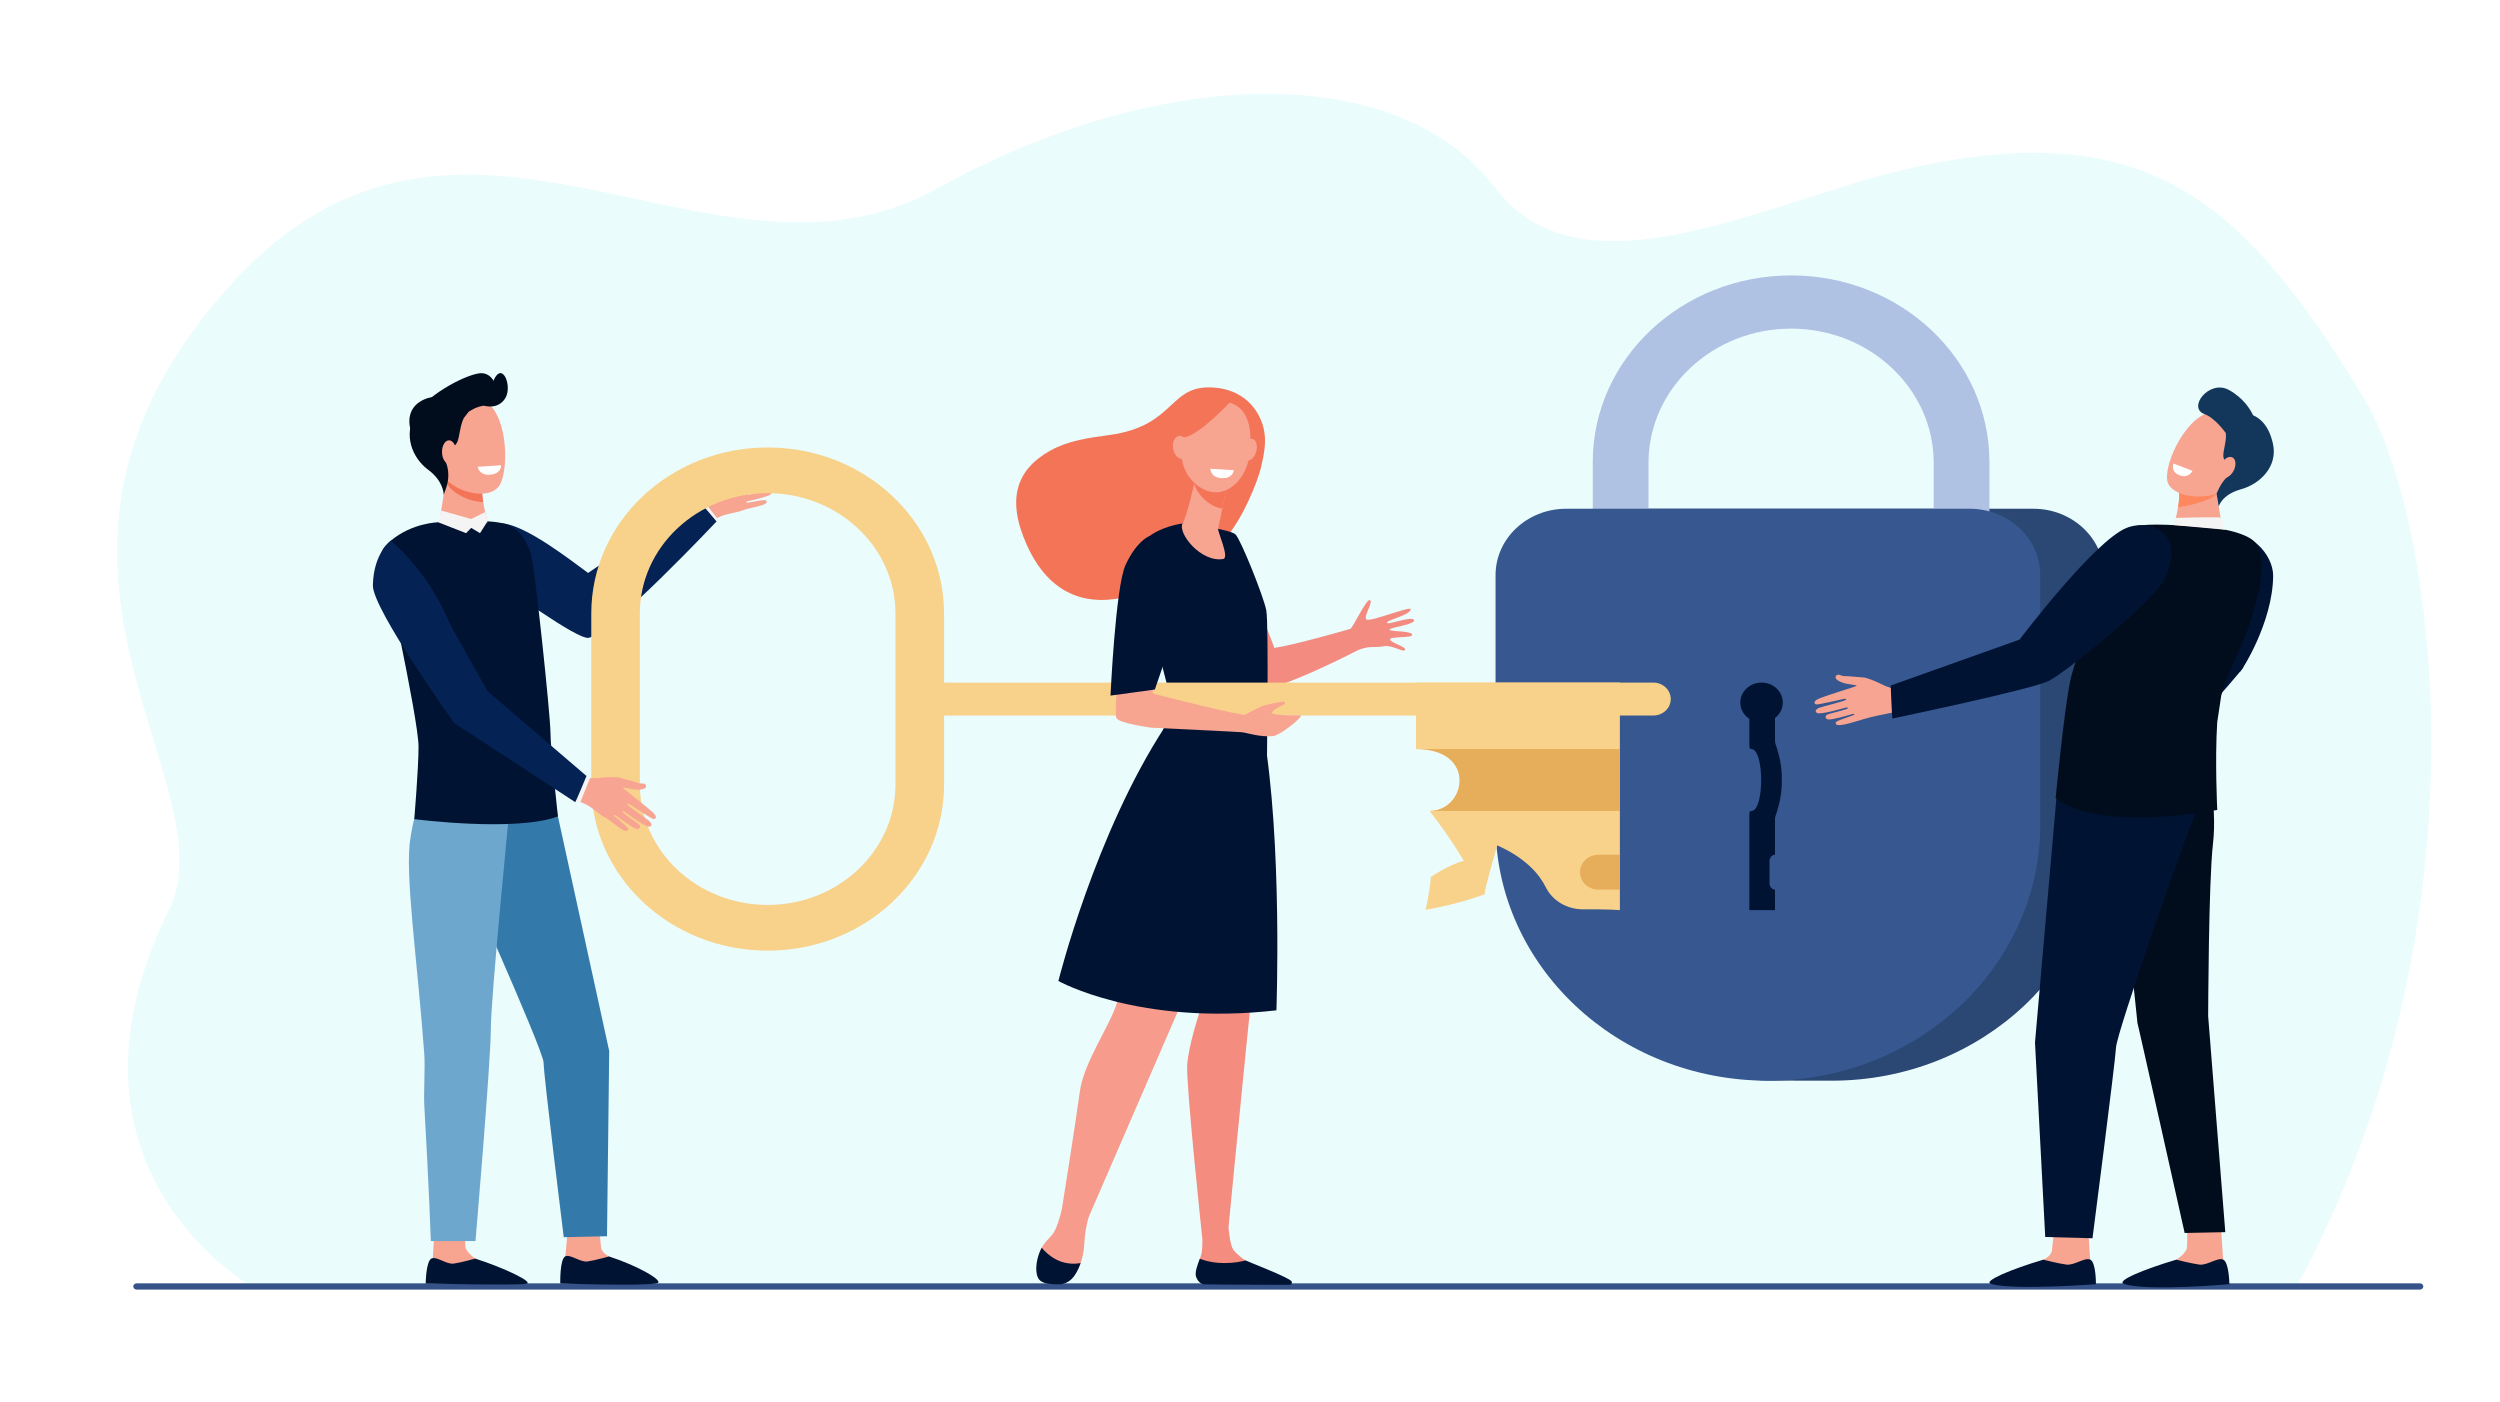 <svg width="774" height="434" viewBox="0 0 774 434" fill="none" xmlns="http://www.w3.org/2000/svg">
<path d="M789 434H0V-30H789V434Z" fill="white"/>
<path d="M78.057 398.286H711.063C772.607 284.954 753.557 159.055 732.052 123.619C695.692 63.703 666.034 34.718 589.674 52.494C546.944 62.441 489.799 93.473 463.024 58.273C431.565 16.916 355.774 21.821 290.364 58.273C220.13 97.412 142.52 9.254 71.242 88.353C-6.129 174.214 71.921 241.909 52.297 281.774C13.369 360.848 76.427 397.467 78.057 398.286Z" fill="#EAFCFC"/>
<path d="M42.291 399.253H749.231C749.797 399.253 750.257 398.819 750.257 398.286C750.257 397.75 749.797 397.318 749.231 397.318H42.291C41.723 397.318 41.262 397.75 41.262 398.286C41.262 398.819 41.723 399.253 42.291 399.253" fill="#355389"/>
<path d="M567.072 334.583C566.249 334.583 548.166 334.572 547.351 334.551C501.917 333.323 482.75 298.285 482.75 255.239V178.071C482.75 166.715 492.533 157.51 504.602 157.51H629.547C641.615 157.51 651.398 166.715 651.398 178.071V255.239C651.398 299.059 613.645 334.583 567.072 334.583" fill="#2B4773"/>
<path d="M598.674 194.335H510.377V143.283C510.377 120.377 530.181 101.741 554.527 101.741C578.869 101.741 598.674 120.377 598.674 143.283V194.335ZM554.527 85.269C520.613 85.269 493.12 111.136 493.12 143.045V210.808H615.927V143.045C615.927 111.136 588.437 85.269 554.527 85.269Z" fill="#AFC2E3"/>
<path d="M547.351 334.583C500.778 334.583 463.024 299.059 463.024 255.239V178.071C463.024 166.715 472.81 157.51 484.873 157.51H609.821C621.888 157.51 631.673 166.715 631.673 178.071V255.239C631.673 299.059 593.92 334.583 547.351 334.583" fill="#36578F"/>
<path d="M165.157 177.786L174.351 172.97L182.706 179.582C194.611 173.016 209.128 161.469 209.128 161.469C209.128 161.469 210.508 160.402 212.165 158.906C213.69 157.528 215.84 155.584 216.676 154.82C218.033 153.579 218.927 152.268 219.625 151.145C220.324 150.023 221.533 148.095 222.428 147.552C222.991 147.211 224.476 146.236 225.268 145.717C226.061 145.197 226.968 144.554 227.422 144.327C227.699 144.188 228.147 143.68 228.455 143.304C228.914 142.745 229.872 143.007 229.932 143.712C229.988 144.376 229.39 145.151 229.017 145.629C227.962 146.979 225.577 148.426 225.802 148.568C226.026 148.709 230.704 147.661 231.247 147.573C231.79 147.485 237.234 146.294 238.371 146.394C239.508 146.492 239.632 147.174 239.125 147.568C238.689 147.909 231.298 150.078 231.298 150.078C231.298 150.078 230.356 150.357 230.807 150.617C231.257 150.876 237.972 148.921 239.031 148.805C240.09 148.689 240.855 149.081 240.323 149.883C239.677 150.86 232.373 152.533 232.373 152.533C232.373 152.533 231.462 152.758 231.697 153.071C231.932 153.387 237.615 151.63 238.211 151.709C238.806 151.788 239.282 152.401 238.636 153.039C237.875 153.79 231.341 155.231 231.341 155.231C231.341 155.231 230.878 155.472 231.136 155.623C231.394 155.774 236.352 154.605 236.983 154.878C237.513 155.108 237.302 155.56 237.302 155.56C237.077 156.614 232.089 157.124 229.895 158.013C227.7 158.901 224.796 158.927 222.306 160.256C220.799 161.061 218.765 162.922 217.009 164.694C215.869 165.935 214.617 167.29 213.28 168.722H213.279C201.122 181.732 184.575 198.622 180.337 194.499C178.182 192.407 169.255 182.677 165.157 177.786" fill="#F7A491"/>
<path d="M215.649 154.925C215.723 154.83 216.943 153.997 216.943 153.997L222.337 160.808L221.079 161.954L215.649 154.925" fill="#F4F4F4"/>
<path d="M182.077 177.389C176.782 173.522 163.247 162.903 155.73 162.036C151.847 161.588 143.989 173.223 150.917 177.958C156.628 181.86 178.778 198.177 182.274 197.471C189.178 196.079 221.841 161.451 221.841 161.451L215.894 154.391L182.077 177.389Z" fill="#042254"/>
<path d="M435.005 201.212C435.473 200.274 430.529 198.997 430.367 197.986C430.208 196.975 436.839 197.545 437.173 196.703C437.783 195.152 429.95 195.659 430.184 194.929C430.418 194.199 438.469 193.301 437.759 191.94C437.052 190.578 429.514 193.689 429.393 192.8C429.275 191.912 436.681 190.5 436.761 188.586C436.804 187.562 424.43 192.508 423.136 191.822C421.84 191.137 425.181 186.633 424.18 185.818C423.177 185.004 418.835 194.423 418.052 194.698C417.27 194.972 400.29 199.8 394.518 200.601C394.028 198.762 389.686 188.644 389.269 186.909C385.88 188.714 381.56 186.542 378.093 188.15C379.836 193.943 383.76 213.025 385.326 213.883C390.098 216.497 415.201 204.025 419.352 201.818C423.505 199.608 425.625 200.663 428.334 200.101C431.037 199.539 434.537 202.151 435.005 201.212" fill="#F38B80"/>
<path d="M396.857 396.191C395.062 394.947 393.617 394.126 387.887 391.514C387.515 391.344 386.154 390.528 385.663 390.247C384.421 389.53 383.171 388.403 382.096 387.275C381.07 386.199 380.579 382.744 380.347 379.99C380.939 373.842 390.412 275.231 392.409 264.556C394.471 253.536 391.329 236.728 391.329 236.728L384.016 234.134L370.135 279.388L371.229 313.838C371.229 313.838 367.965 323.768 367.553 329.7C367.139 335.634 372.272 383.798 372.272 383.798C372.272 385.521 372.201 387.078 371.996 388.05C371.619 389.853 369.962 393.138 370.926 394.831C371.888 396.527 372.857 396.534 372.857 396.534L396.69 397.151C398.048 397.172 397.952 396.95 396.857 396.191" fill="#F48C7F"/>
<path d="M358.997 233.192C358.997 233.192 350.336 245.484 348.274 255.655C346.211 265.828 349.788 297.087 345.819 310.416C343.671 317.631 335.532 328.774 334.294 338.098C333.057 347.422 328.752 374.334 328.752 374.334C328.101 377.16 327.08 380.654 325.756 382.278C324.945 383.273 323.463 384.531 322.491 386.329C320.978 389.124 321.816 393.291 322.93 395.583C323.505 396.762 322.99 396.251 324.294 396.629C328.157 397.755 332.169 396.367 333.814 392.88C334.733 390.931 335.54 388.333 335.702 385.057C335.872 381.586 336.452 378.828 337.066 376.786L364.755 312.905L384.798 257.773L389.934 229.378L358.997 233.192" fill="#F79C8D"/>
<path d="M334.563 391.045C328.572 392.075 324.582 388.771 322.509 386.296C320.985 389.099 320.243 393.282 321.362 395.583C322.348 397.611 325.233 397.553 327.504 397.632C329.906 397.717 331.762 396.46 332.953 394.488C333.51 393.569 334.082 392.423 334.563 391.045Z" fill="#001333"/>
<path d="M385.661 390.245C379.063 391.841 374.186 390.755 371.459 389.718C370.756 391.597 369.824 393.957 370.317 395.316C370.924 396.98 372.055 397.611 372.817 397.629C378.843 397.778 394.618 397.727 399.214 397.785C399.855 397.792 400.21 397.084 399.796 396.62C398.657 395.337 386.151 390.528 385.661 390.245" fill="#001333"/>
<path d="M364.585 311.478C365.102 311.511 365.623 311.543 366.148 311.571C366.175 311.574 366.202 311.576 366.227 311.578C366.742 311.606 367.257 311.634 367.775 311.659C367.807 311.659 367.839 311.662 367.871 311.664C368.389 311.687 368.909 311.713 369.429 311.734C369.457 311.734 369.484 311.736 369.508 311.736C370.041 311.757 370.571 311.775 371.101 311.792C377.016 311.975 384.319 311.905 389.004 311.156C391.393 288.661 392.283 268.132 393.168 263.587C395.314 252.569 391.3 235.176 391.3 235.176L389.384 234.851L390.594 228.411L358.423 232.225C358.423 232.225 349.416 244.516 347.271 254.687C345.126 264.86 348.846 296.12 344.719 309.448C344.719 309.448 353.903 310.794 364.585 311.478" fill="#13375B"/>
<path d="M390.333 145.004C391.595 139.606 392.833 134.172 389.505 128.242C386.81 123.442 382.152 120.679 376.762 120.078C361.49 118.373 364.755 131.783 343.41 134.687C336.775 135.59 330.613 136.455 325.075 139.559C315.077 145.162 311.302 154.148 317.935 168.789C334.171 204.638 373.027 173.485 378.954 167.144C384.835 160.852 389.522 148.48 390.333 145.004" fill="#F47458"/>
<path d="M327.674 303.716C327.674 303.716 352.567 317.677 395.176 312.796C395.176 312.796 397.109 260.527 391.058 226.063C379.546 218.263 367.469 214.646 360.785 224.847C339.046 258.023 327.674 303.716 327.674 303.716" fill="#001333"/>
<path d="M366.296 162.047C366.296 162.047 358.586 162.871 353.973 167.59C349.359 172.309 361.429 210.245 362.267 216.252C363.105 222.258 354.246 238.881 354.246 238.881C354.246 238.881 384.359 244.512 392.187 239.649C392.187 239.649 392.875 193.223 392.037 188.934C391.198 184.644 384.208 167.195 382.532 165.478C380.855 163.764 366.296 162.047 366.296 162.047Z" fill="#001333"/>
<path d="M370.177 147.424C370.177 147.424 370.117 147.744 370.009 148.294C369.489 150.925 367.487 159.653 366.135 162.054C364.501 164.954 371.73 174.202 378.688 173.074C380.759 172.738 376.937 164.576 377.122 163.711C377.472 162.056 377.951 159.799 378.436 157.484C378.713 156.178 378.991 154.853 379.253 153.609C379.997 150.071 380.604 147.178 380.604 147.178L370.177 147.424Z" fill="#F7A491"/>
<path d="M370.009 148.294C370.117 147.744 370.177 147.424 370.177 147.424L380.604 147.178C380.604 147.178 379.997 150.071 379.253 153.609C378.994 154.846 378.715 156.161 378.441 157.461C376.831 157.238 375.15 156.505 373.463 155.117C371.626 153.607 370.421 151.793 369.693 149.853C369.822 149.236 369.928 148.703 370.009 148.294Z" fill="#F47458"/>
<path d="M376.449 124.115C376.449 124.115 372.198 124.67 369.116 128.41C366.037 132.149 362.716 143.715 370.369 150.002C378.022 156.291 385.582 149.174 386.704 141.627C387.825 134.08 387.599 123.841 376.449 124.115" fill="#F7A491"/>
<path d="M388.935 139.764C388.452 141.582 387.185 142.812 386.105 142.508C385.025 142.207 384.539 140.485 385.022 138.666C385.503 136.845 386.77 135.618 387.853 135.919C388.933 136.223 389.418 137.945 388.935 139.764Z" fill="#F7A491"/>
<path d="M381.173 124.148C381.173 124.148 371.18 134.938 366.483 135.446C361.786 135.954 361.17 141.798 361.17 141.798C361.17 141.798 362.849 128.333 367.499 125.735C372.149 123.139 381.173 124.148 381.173 124.148" fill="#F47458"/>
<path d="M368.019 138.068C368.401 140.021 367.632 141.812 366.303 142.067C364.974 142.325 363.586 140.949 363.204 138.996C362.822 137.042 363.588 135.251 364.92 134.994C366.249 134.738 367.637 136.114 368.019 138.068Z" fill="#F7A491"/>
<path d="M511.846 221.527H281.715V211.326H511.846C514.842 211.326 517.269 213.611 517.269 216.428C517.269 219.244 514.842 221.527 511.846 221.527" fill="#F8D18A"/>
<path d="M381.992 145.564L374.741 145.134C374.741 145.134 374.736 147.735 377.919 148.011C381.8 148.345 381.992 145.564 381.992 145.564Z" fill="white"/>
<path d="M346.363 206.286L356.923 204.319C356.923 204.319 356.733 213.66 356.933 214.731C356.933 214.731 376.941 219.949 385.301 221.364C385.301 221.364 389.112 219.334 390.649 218.689C392.191 218.044 396.331 217.339 397.247 217.225C398.162 217.114 397.85 218.058 397.062 218.388C396.276 218.717 394.242 219.62 393.666 220.722C395.471 221.754 401.268 221.327 402.825 221.527C402.825 222.441 396.286 227.686 394.114 227.898C390.133 228.285 386.094 226.872 384.498 226.703C382.901 226.536 356.424 225.294 356.424 225.294C356.424 225.294 346.296 223.923 345.624 222.285C344.952 220.645 346.363 206.286 346.363 206.286" fill="#F7A491"/>
<path d="M355.385 166.219C355.385 166.219 351.692 167.866 348.447 174.979C345.363 181.739 343.814 215.356 343.814 215.356L357.538 213.479L362.913 197.826C367.346 188.412 366.202 177.45 359.745 169.137C358.021 166.919 356.433 165.581 355.385 166.219" fill="#001333"/>
<path d="M277.24 242.934C277.24 263.464 259.487 280.165 237.669 280.165C215.849 280.165 198.098 263.464 198.098 242.934V189.922C198.098 169.392 215.849 152.688 237.669 152.688C259.487 152.688 277.24 169.392 277.24 189.922V242.934ZM237.669 138.536C207.508 138.536 183.058 161.541 183.058 189.922V242.934C183.058 271.312 207.508 294.317 237.669 294.317C267.829 294.317 292.28 271.312 292.28 242.934V189.922C292.28 161.541 267.829 138.536 237.669 138.536Z" fill="#F8D18A"/>
<path d="M175.781 380.909C175.781 380.909 175.019 389.059 175.016 389.078C174.813 390.263 174.015 393.191 174.015 394.268C174.015 398.316 192.813 390.832 188.6 389.038C188.219 388.876 186.221 387.649 186.096 386.27C185.902 384.148 185.412 379.853 185.412 379.853L175.781 380.909" fill="#F7A491"/>
<path d="M188.553 388.999C188.553 388.999 184.14 390.238 181.88 390.548C179.619 390.857 176.639 388.252 175.04 388.955C173.28 389.73 173.458 397.36 173.458 397.36C173.458 397.36 198.22 398.242 203.336 397.318C206.061 396.824 197.576 391.882 188.553 388.999" fill="#001333"/>
<path d="M134.482 380.983C134.482 380.983 134.021 389.491 134.017 389.512C133.815 390.695 132.598 393.852 132.598 394.931C132.598 398.977 151.397 391.495 147.184 389.7C146.803 389.537 144.212 387.393 144.087 386.015C143.894 383.893 143.996 380.515 143.996 380.515L134.482 380.983" fill="#F7A491"/>
<path d="M147.137 389.662C147.137 389.662 142.724 390.899 140.463 391.21C138.203 391.518 135.223 388.913 133.624 389.616C131.864 390.391 131.794 397.367 131.794 397.367C131.794 397.367 158.95 398.01 162.902 397.474C165.648 397.1 156.16 392.546 147.137 389.662" fill="#001333"/>
<path d="M163.944 245.623L171.892 248.908L188.61 325.396L187.933 382.737L174.531 383.036C174.531 383.036 168.297 332.878 168.297 328.99C168.297 325.104 139.425 260.965 139.425 260.965L163.944 245.623" fill="#337AAB"/>
<path d="M157.81 249.831C157.81 249.831 151.955 308.764 151.955 318.698C151.955 328.632 147.207 384.231 147.207 384.231H133.393C133.393 384.231 132.804 367.209 131.364 342.276C131.139 338.372 131.655 330.493 131.364 326.452C129.274 297.377 125.141 270.008 127.115 259.16C127.433 257.413 128.03 252.847 129.193 251.694C137.99 242.973 157.81 249.831 157.81 249.831" fill="#6EA7CE"/>
<path d="M135.684 161.699C135.684 161.699 127.671 161.82 121.037 167.365C118.472 169.511 118.178 170.91 118.178 170.91C118.178 170.91 129.558 222.451 129.579 231.123C129.594 237.835 128.253 253.606 128.253 253.606C128.253 253.606 159.706 257.675 172.732 252.748C172.732 252.748 170.419 231.868 170.419 226.722C170.419 221.578 165.499 174.791 164.38 171.524C163.364 168.559 161.507 163.23 155.223 161.917C148.938 160.604 135.684 161.699 135.684 161.699" fill="#001333"/>
<path d="M138.215 147.823L135.921 162.214C135.921 162.214 144.3 179.352 149.302 177.865C153.5 176.619 150.917 161.456 150.917 161.456C150.917 161.456 148.63 153.312 149.316 149.236C150.002 145.162 138.215 147.823 138.215 147.823" fill="#F7A491"/>
<path d="M149.316 149.236C150.002 145.162 138.215 147.823 138.215 147.823L138.025 149.016C138.37 149.814 138.791 150.498 139.303 151.023C141.936 153.718 146.051 155.338 149.609 155.461C149.253 153.264 149.034 150.909 149.316 149.236Z" fill="#F47458"/>
<path d="M136.281 127.461C135.948 127.345 133.611 143.854 138.046 148.394C142.481 152.937 151.122 154.424 154.222 150.846C157.65 146.891 157.478 129.147 150.582 124.475C143.687 119.802 136.281 127.461 136.281 127.461Z" fill="#F7A491"/>
<path d="M147.957 115.645C142.628 116.68 132.198 122.644 128.801 127.997C124.625 134.578 127.709 141.87 132.57 145.448C137.432 149.025 137.377 153.178 137.377 153.178L138.133 151.018C138.701 149.399 138.932 147.682 138.742 145.984C138.628 144.965 138.399 143.863 137.956 142.958C136.786 140.569 140.468 138.982 141.5 136.994C142.294 135.465 142.333 131.961 143.585 129.433L145.081 127.5C145.081 127.5 147.465 125.735 150.208 125.554C150.765 125.516 151.337 125.547 151.906 125.667C155.281 126.389 154.796 114.318 147.957 115.645" fill="#010C1C"/>
<path d="M149.884 125.586C149.884 125.586 154.066 127.006 156.408 123.331C158.751 119.658 155.51 111.529 152.767 117.86C151.136 121.626 149.884 125.586 149.884 125.586Z" fill="#010C1C"/>
<path d="M141.273 139.931C141.308 141.944 140.346 143.594 139.124 143.615C137.902 143.633 136.883 142.019 136.848 140.003C136.813 137.989 137.775 136.342 138.997 136.321C140.219 136.3 141.238 137.917 141.273 139.931" fill="#F7A491"/>
<path d="M179.59 248.268C179.434 248.21 179.288 248.135 179.151 248.045C174.732 245.133 142.117 223.219 140.815 221.718C139.64 220.365 120.05 188.24 120.05 188.24L133.145 186.333L149.452 213.957C150.66 215.062 173.776 234.791 173.776 234.791C173.776 234.791 177.912 238.514 180.496 240.572C181.335 240.702 182.134 240.818 182.799 240.897C184.267 240.985 185.584 240.872 186.717 240.735C188.142 240.561 191.033 240.556 191.705 240.723C192.488 240.918 194.085 241.368 195.043 241.649C196.001 241.932 197.137 242.226 197.625 242.433C197.922 242.558 198.65 242.584 199.174 242.584C199.956 242.581 200.335 243.488 199.756 243.983C199.211 244.449 198.156 244.479 197.501 244.493C195.65 244.535 192.873 243.609 192.891 243.874C192.909 244.138 196.796 247.089 197.217 247.453C197.638 247.82 202.135 251.274 202.771 252.216C203.407 253.158 202.89 253.687 202.223 253.548C201.649 253.425 195.06 249.087 195.06 249.087C195.06 249.087 194.219 248.534 194.277 249.047C194.336 249.562 200.309 253.513 201.083 254.26C201.857 255.005 202 255.845 200.96 255.945C199.696 256.065 193.597 251.479 193.597 251.479C193.597 251.479 192.822 250.915 192.697 251.298C192.573 251.678 197.715 254.961 198.023 255.471C198.332 255.982 198.101 256.738 197.132 256.643C195.992 256.534 190.585 252.393 190.585 252.393C190.585 252.393 190.08 252.188 190.112 252.483C190.143 252.78 194.314 255.873 194.475 256.534C194.611 257.091 194.082 257.214 194.082 257.214C193.019 257.71 189.406 254.174 187.236 253.042C185.066 251.908 183.201 249.678 180.457 248.597C180.285 248.528 179.858 248.367 179.59 248.268" fill="#F8A492"/>
<path d="M178.216 248.133L179.61 248.516L182.785 240.63L180.99 240.322L178.216 248.133" fill="#F4F4F4"/>
<path d="M139.706 193.905L137.842 189.896C134.171 182.006 128.966 174.83 122.494 168.738L121.037 167.365C121.037 167.365 115.627 171.151 115.443 181.245C115.309 188.535 140.647 223.889 140.647 223.889L178.093 248.349C178.289 248.205 181.578 240.247 181.578 240.247L150.973 214.022L139.706 193.905Z" fill="#042254"/>
<path d="M134.152 164.288L135.684 161.699L150.917 161.456L153.432 172.183C153.432 172.183 151.477 178.498 150.917 179.25C150.357 179.999 144.54 181.64 142.213 180.389C139.887 179.139 133.321 176.09 133.321 173.276C133.321 170.462 134.152 164.288 134.152 164.288" fill="#001333"/>
<path d="M135.684 161.699L136.585 158.05L145.889 160.692L150.198 158.519L150.917 161.456L148.612 165.07L145.889 163.428L144.291 165.07L135.684 161.699" fill="#F4F4F4"/>
<path d="M133.681 122.964C133.681 122.964 125.766 124.025 126.841 131.813C127.917 139.599 133.321 127.389 133.321 127.389L133.681 122.964" fill="#010C1C"/>
<path d="M155.139 144.039L147.89 144.527C147.89 144.527 148.254 147.104 151.448 146.976C155.343 146.821 155.139 144.039 155.139 144.039Z" fill="white"/>
<path d="M694.631 206.394C694.328 207.378 684.228 218.632 684.228 218.632L679.766 209.176C679.766 209.176 680.491 206.206 681.756 201.964C686.065 203.021 691.456 203.693 694.631 206.394Z" fill="#001333"/>
<path d="M667.764 198.133C667.764 198.133 692.648 208.213 693.455 208.02C693.973 207.895 703.663 192.641 703.766 178.296C703.814 171.67 696.499 163.7 688.339 165.276C684.228 166.07 684.293 167.145 678.209 175.454C672.129 183.764 667.764 198.133 667.764 198.133" fill="#001333"/>
<path d="M646.521 380.86C646.521 380.86 647.114 390.052 647.114 390.071C647.332 391.237 648.187 394.121 648.187 395.182C648.187 399.17 628.062 391.799 632.571 390.033C632.981 389.874 635.12 388.662 635.255 387.308C635.462 385.217 635.987 380.988 635.987 380.988L646.521 380.86" fill="#F7A491"/>
<path d="M632.623 389.994C632.623 389.994 637.345 391.214 639.766 391.518C642.187 391.825 645.376 389.256 647.088 389.95C648.971 390.713 648.896 397.583 648.896 397.583C648.896 397.583 623.562 399.539 616.439 397.516C613.612 396.713 622.96 392.834 632.623 389.994" fill="#001333"/>
<path d="M687.687 380.86C687.687 380.86 688.279 390.052 688.279 390.071C688.499 391.238 689.354 394.121 689.354 395.182C689.354 399.17 669.231 391.799 673.739 390.033C674.149 389.873 676.92 387.76 677.055 386.405C677.262 384.315 677.152 380.988 677.152 380.988L687.687 380.86" fill="#F7A491"/>
<path d="M673.788 389.994C673.788 389.994 678.514 391.214 680.932 391.518C683.354 391.824 686.542 389.256 688.253 389.95C690.142 390.713 690.214 397.583 690.214 397.583C690.214 397.583 664.765 399.861 657.604 397.515C654.827 396.604 664.13 392.834 673.788 389.994Z" fill="#001333"/>
<path d="M685.82 150.278L688.1 163.849C688.1 163.849 679.408 170.415 674.338 169.03C670.087 167.868 673.004 162.639 673.004 162.639C673.004 162.639 675.266 155.394 674.574 151.597C673.878 147.799 685.82 150.278 685.82 150.278Z" fill="#F7A491"/>
<path d="M684.179 154.381C681.999 155.349 677.692 156.67 674.34 156.989C674.66 155.09 674.845 153.081 674.572 151.597C674.252 149.844 676.622 149.43 679.266 149.49C682.731 149.77 685.817 150.278 685.817 150.278L686.255 152.886C685.598 153.54 684.904 154.059 684.179 154.381Z" fill="#FE875E"/>
<path d="M696.787 134.625C697.146 134.626 693.353 149.786 687.476 152.394C681.604 155.002 672.845 153.643 671.202 149.56C669.385 145.043 676.014 129.576 684.277 127.612C692.536 125.647 696.787 134.625 696.787 134.625Z" fill="#F7A491"/>
<path d="M678.788 145.766L672.891 143.497C672.891 143.497 671.987 145.96 674.544 147.038C677.663 148.352 678.788 145.766 678.788 145.766" fill="white"/>
<path d="M689.994 120.693C694.684 123.239 696.839 127.013 697.562 128.559C699.764 129.542 702.429 131.668 703.706 137.395C705.281 144.438 699.69 149.867 693.763 151.499C687.835 153.133 686.917 156.822 686.917 156.822L686.247 152.852C686.247 152.852 687.566 149.395 689.548 147.665C691.53 145.935 688.609 143.413 688.35 141.357C688.155 139.774 689.392 136.699 689.124 134.1C689.124 134.1 685.831 129.405 682.586 128.245C677.048 126.268 683.971 117.428 689.994 120.693" fill="#13375B"/>
<path d="M687.495 143.996C686.731 145.748 687.041 147.486 688.196 147.88C689.352 148.273 690.911 147.173 691.679 145.421C692.444 143.671 692.13 141.932 690.979 141.539C689.819 141.145 688.264 142.246 687.495 143.996" fill="#F7A491"/>
<path d="M683.127 233.849C683.127 233.849 686.538 249.358 685.148 261.116C683.757 272.874 683.647 314.643 683.647 314.643L688.952 381.473L676.369 381.73C676.369 381.73 661.449 314.933 661.728 316.648C662.002 318.362 656.723 269.614 656.723 269.614L674.509 232.38L683.127 233.849" fill="#010C1C"/>
<path d="M679.789 233.116C679.789 233.116 682.015 247.078 679.237 253.203C676.454 259.325 655.396 319.413 655.119 324.313C654.839 329.213 647.835 383.364 647.835 383.364L633.203 382.976L630.035 322.77L636.663 247.103L643.103 227.97L679.789 233.116" fill="#001333"/>
<path d="M688.1 163.849C688.1 163.849 684.49 166.076 681.126 165.818C677.757 165.56 673.004 162.639 673.004 162.639L673.662 160.531C673.662 160.531 682.371 159.338 682.591 159.467C682.81 159.596 688.1 163.849 688.1 163.849" fill="#F7A491"/>
<path d="M640.88 211.069C642.799 201.239 656.721 170.65 657.831 165.016C658.373 162.276 665.883 162.216 673.039 162.573C680.592 162.951 688.097 163.85 688.097 163.85C688.097 163.85 694.789 164.883 697.728 167.476C700.671 170.07 701.455 177.243 697.224 190.859C693.885 201.607 689.745 207.508 687.697 215.338C687.279 217.964 686.926 220.555 686.453 223.581C685.7 235.287 686.462 250.753 686.462 250.753C686.462 250.753 650.051 257.857 636.43 247.078C636.43 247.078 638.909 221.14 640.88 211.069" fill="#010C1C"/>
<path d="M589.185 220.091C589.351 220.091 590.845 212.421 587.644 213.451C586.81 213.286 586.02 213.119 585.375 212.966C583.972 212.546 582.787 211.989 581.786 211.472C580.525 210.822 577.835 209.829 577.143 209.755C576.338 209.669 574.678 209.539 573.678 209.474C572.677 209.412 571.503 209.296 570.97 209.321C570.644 209.338 569.955 209.11 569.469 208.931C568.741 208.662 568.034 209.377 568.382 210.036C568.712 210.658 569.683 211.045 570.288 211.284C571.996 211.957 574.943 212.045 574.819 212.284C574.703 212.523 569.94 213.943 569.408 214.138C568.875 214.335 563.347 216.012 562.39 216.673C561.433 217.332 561.712 218.003 562.39 218.1C562.97 218.184 570.785 216.397 570.785 216.397C570.785 216.397 571.782 216.17 571.528 216.629C571.274 217.088 564.184 218.724 563.176 219.153C562.165 219.582 561.705 220.318 562.636 220.766C563.771 221.311 571.224 219.125 571.224 219.125C571.224 219.125 572.162 218.868 572.13 219.265C572.101 219.661 566.04 220.958 565.558 221.329C565.072 221.701 564.996 222.482 565.931 222.726C567.041 223.014 573.674 221.009 573.674 221.009C573.674 221.009 574.225 220.991 574.08 221.255C573.939 221.52 568.857 222.974 568.451 223.536C568.11 224.007 568.552 224.301 568.552 224.301C569.353 225.127 574.914 223.234 577.288 222.552C581.997 221.199 588.895 220.093 589.185 220.091" fill="#F8A492"/>
<path d="M658.426 163.425C665.779 160.511 677.534 165.075 669.777 179.918C666.361 186.461 639.658 208.137 634.3 210.809C628.947 213.479 585.88 222.451 585.88 222.451C585.755 222.249 585.36 212.238 585.36 212.238L625.264 198.013C625.264 198.013 648.396 167.401 658.426 163.425Z" fill="#001333"/>
<path d="M672.864 162.564L673.422 160.344C673.422 160.344 687.738 159.919 687.806 160.322C687.873 160.725 688.96 164.006 688.96 164.006L672.864 162.564Z" fill="#F4F4F4"/>
<path d="M438.398 218.11V231.905C457.468 231.905 453.939 251.064 442.598 251.064C449.666 260.188 453.192 266.519 453.192 266.519C448.755 267.612 443.014 271.468 443.014 271.468C442.635 276.616 441.358 281.676 441.358 281.676C452.303 279.769 459.625 276.869 459.625 276.869C459.647 275.001 463.548 261.724 463.548 261.724C472.397 265.684 476.588 270.677 478.572 274.688C480.661 278.922 485.237 281.576 490.197 281.532C498.012 281.465 501.519 281.774 501.519 281.774V211.327H438.398V218.11Z" fill="#F8D18A"/>
<path d="M442.598 251.064H501.519V231.905H438.398C457.468 231.905 453.939 251.064 442.598 251.064Z" fill="#E6AE5A"/>
<path d="M501.519 275.424H494.892C491.726 275.424 489.16 273.008 489.16 270.03C489.16 267.051 491.726 264.636 494.892 264.636H501.519V275.424Z" fill="#E6AE5A"/>
<path d="M549.535 229.379V222.305C551.011 221.17 551.949 219.447 551.949 217.514C551.949 214.097 549.007 211.327 545.377 211.327C541.743 211.327 538.8 214.097 538.8 217.514C538.8 219.609 539.908 221.458 541.601 222.579V231.144C541.601 231.564 541.885 231.905 542.234 231.905C546.274 231.968 546.254 251.129 542.234 251.064C541.885 251.064 541.601 251.405 541.601 251.824V281.773H549.535V275.424C548.597 275.424 547.835 274.512 547.835 273.389V266.672C547.835 265.547 548.597 264.635 549.535 264.635V253.59C549.535 253.242 549.596 252.91 549.701 252.606C550.872 249.286 551.641 245.783 551.641 242.178V240.791C551.641 237.185 550.872 233.682 549.701 230.362C549.596 230.058 549.535 229.727 549.535 229.379" fill="#001333"/>
</svg>
